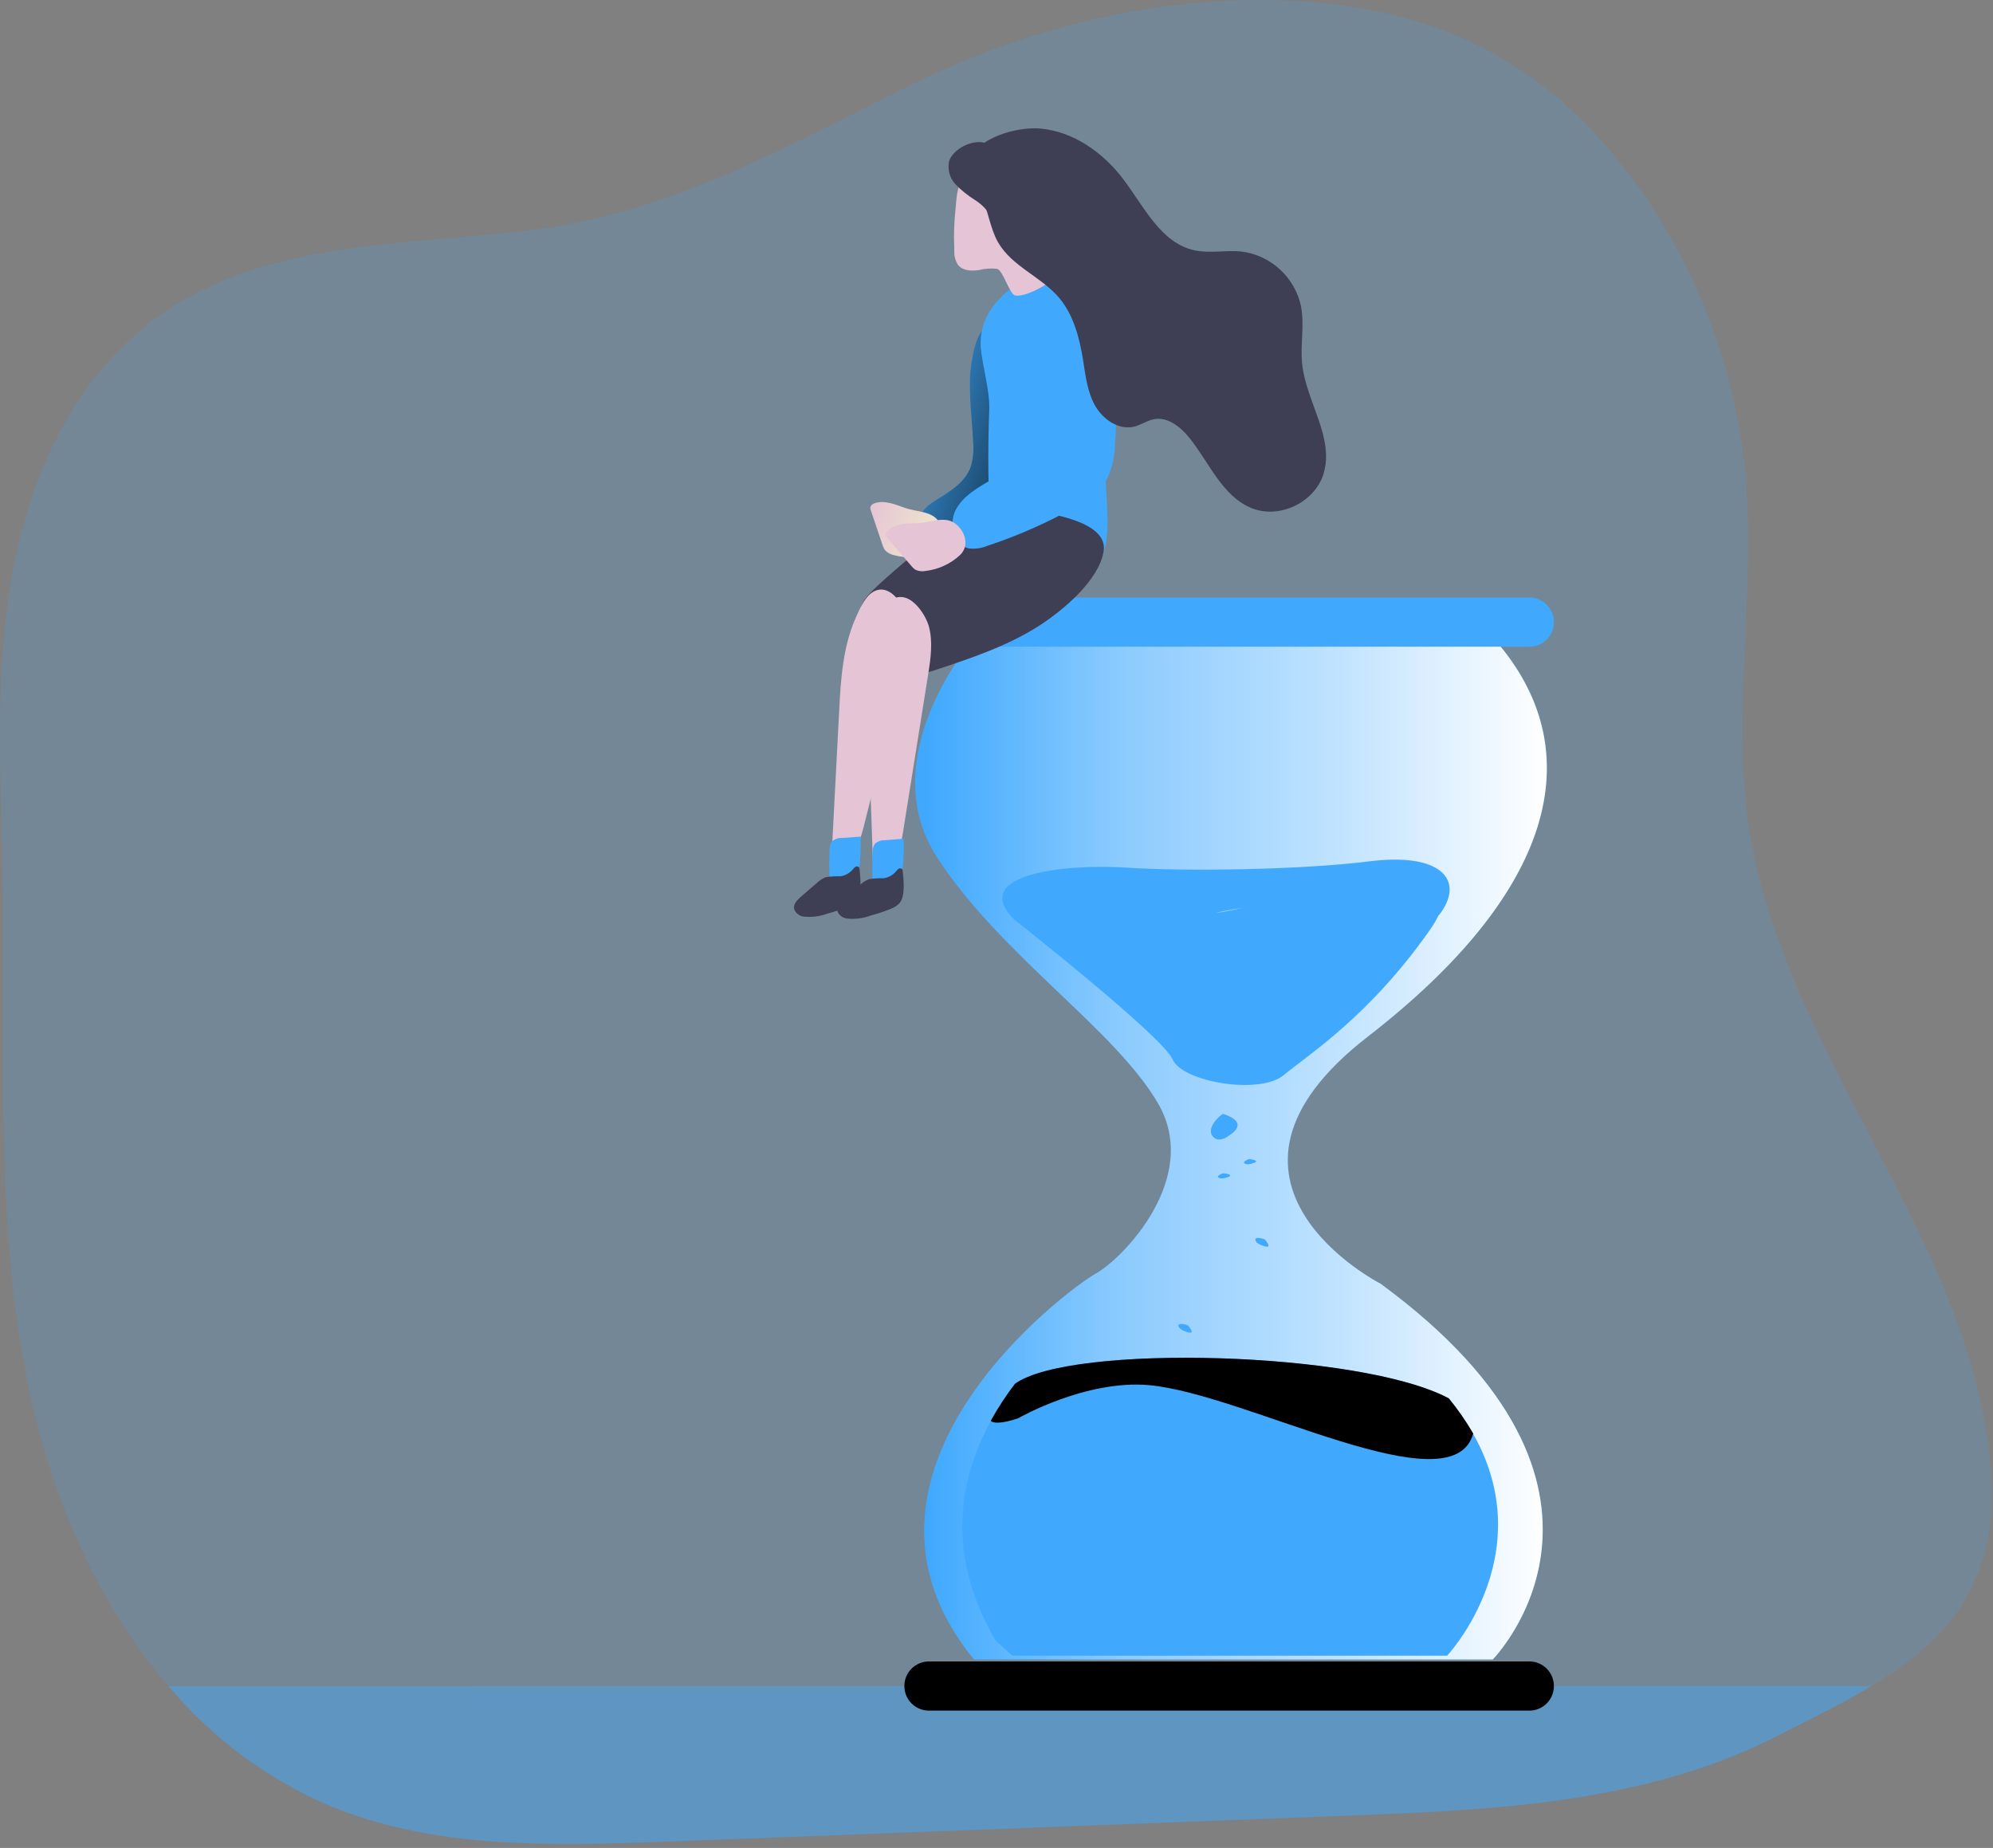 <svg width="412" height="382" viewBox="0 0 412 382" fill="none" xmlns="http://www.w3.org/2000/svg">
<rect x="0" y="0" width="412" height="382" fill="#808080" stroke="none"/>
<g clip-path="url(#clip0)">
<path opacity="0.18" d="M386.83 348.53C380.83 352.15 374.09 355.45 367.06 359.01C340.23 372.68 308.95 374.16 279.42 375.28L138.01 380.68C114.19 381.58 89.48 382.33 67.55 373.02C54.904 367.498 43.708 359.123 34.84 348.55C20.65 332.01 11.21 310.68 6.45 289.25C-1.33 254.19 1.14 217.81 0.55 181.91C0.21 161 -1.18 139.91 2.41 119.3C6 98.69 15.27 78.15 32.16 65.81C54.87 49.23 84.61 50.86 111.16 47.37C139.16 43.69 163.16 30.02 188.11 17.67C214.25 4.75 244.02 -2.17 273.22 0.6C302.74 3.42 324.14 16.86 340.68 41.53C352.089 58.554 359.026 78.178 360.85 98.59C362.98 122.59 357.96 146.97 361.52 170.82C368.52 217.55 407.16 255.51 411.45 302.57C413.7 327.14 402.8 338.92 386.83 348.53Z" fill="#40A9FE"/>
<path opacity="0.41" d="M386.83 348.53C380.83 352.15 374.09 355.45 367.06 359.01C340.23 372.68 308.95 374.16 279.42 375.28L138.01 380.68C114.19 381.58 89.48 382.33 67.55 373.02C54.904 367.498 43.708 359.123 34.84 348.55L386.83 348.53Z" fill="#40A9FE"/>
<path d="M200.53 77.92C200.35 82.44 200.97 86.92 201.17 91.47C201.324 93.153 201.158 94.849 200.68 96.47C199.56 99.59 196.52 101.54 193.68 103.26C191.88 104.35 189.83 105.91 190.08 108.01C190.253 108.802 190.678 109.516 191.291 110.046C191.904 110.576 192.672 110.893 193.48 110.95C195.101 111.022 196.716 110.707 198.19 110.03C201.207 109.049 203.972 107.417 206.29 105.25C210.82 100.54 210.97 93.25 210.63 86.72C210.34 81.24 209.87 75.22 207.09 70.34C202.61 62.54 200.69 74.01 200.53 77.92Z" fill="#40A9FE"/>
<path d="M200.53 77.92C200.35 82.44 200.97 86.92 201.17 91.47C201.324 93.153 201.158 94.849 200.68 96.47C199.56 99.59 196.52 101.54 193.68 103.26C191.88 104.35 189.83 105.91 190.08 108.01C190.253 108.802 190.678 109.516 191.291 110.046C191.904 110.576 192.672 110.893 193.48 110.95C195.101 111.022 196.716 110.707 198.19 110.03C201.207 109.049 203.972 107.417 206.29 105.25C210.82 100.54 210.97 93.25 210.63 86.72C210.34 81.24 209.87 75.22 207.09 70.34C202.61 62.54 200.69 74.01 200.53 77.92Z" fill="url(#paint0_linear)"/>
<path d="M187.17 105.02C185.1 104.3 182.9 103.32 180.83 104.02C180.632 104.064 180.448 104.156 180.293 104.286C180.138 104.417 180.017 104.583 179.94 104.77C179.897 105.045 179.935 105.327 180.05 105.58L182.45 112.69C182.559 113.044 182.717 113.381 182.92 113.69C183.397 114.233 184.041 114.603 184.75 114.74C187.356 115.46 190.123 115.33 192.65 114.37C195.27 113.37 195.5 110.15 194.11 107.89C192.72 105.63 189.57 105.85 187.17 105.02Z" fill="url(#paint1_linear)"/>
<path d="M200.36 133.22C200.36 133.22 180.5 156.94 193.74 177.27C206.98 197.6 230.47 212.72 239.41 228.1C248.35 243.48 232.13 260.16 226.5 263.28C220.87 266.4 169.58 304.21 201.35 343.04H308.58C308.58 343.04 343.33 307.86 285.41 265.37C285.41 265.37 244.04 244.26 282.76 214.28C321.48 184.3 328.43 155.76 310.07 133.48L200.36 133.22Z" fill="#40A9FE"/>
<path d="M200.36 133.22C200.36 133.22 180.5 156.94 193.74 177.27C206.98 197.6 230.47 212.72 239.41 228.1C248.35 243.48 232.13 260.16 226.5 263.28C220.87 266.4 169.58 304.21 201.35 343.04H308.58C308.58 343.04 343.33 307.86 285.41 265.37C285.41 265.37 244.04 244.26 282.76 214.28C321.48 184.3 328.43 155.76 310.07 133.48L200.36 133.22Z" fill="url(#paint2_linear)"/>
<path d="M316.15 123.51H192.03C189.224 123.51 186.95 125.784 186.95 128.59V128.6C186.95 131.406 189.224 133.68 192.03 133.68H316.15C318.956 133.68 321.23 131.406 321.23 128.6V128.59C321.23 125.784 318.956 123.51 316.15 123.51Z" fill="#40A9FE"/>
<path d="M316.15 343.44H192.03C189.224 343.44 186.95 345.714 186.95 348.52V348.53C186.95 351.336 189.224 353.61 192.03 353.61H316.15C318.956 353.61 321.23 351.336 321.23 348.53V348.52C321.23 345.714 318.956 343.44 316.15 343.44Z" fill="#40A9FE"/>
<path d="M316.15 123.51H192.03C189.224 123.51 186.95 125.784 186.95 128.59V128.6C186.95 131.406 189.224 133.68 192.03 133.68H316.15C318.956 133.68 321.23 131.406 321.23 128.6V128.59C321.23 125.784 318.956 123.51 316.15 123.51Z" fill="url(#paint3_linear)"/>
<path d="M316.15 343.44H192.03C189.224 343.44 186.95 345.714 186.95 348.52V348.53C186.95 351.336 189.224 353.61 192.03 353.61H316.15C318.956 353.61 321.23 351.336 321.23 348.53V348.52C321.23 345.714 318.956 343.44 316.15 343.44Z" fill="url(#paint4_linear)"/>
<path d="M299.53 289.03C281.36 279.33 221.24 277.72 209.83 286.03C220.48 271.93 235.11 263.63 235.11 263.63C249.51 254.63 265.89 262.45 265.89 262.45C265.89 262.45 286.72 273.11 299.53 289.03Z" fill="url(#paint5_linear)"/>
<path d="M299.15 342.26H209.29L205.82 339.14C195.56 321.58 198.08 306.07 204.82 293.73C206.298 291.061 207.969 288.504 209.82 286.08C221.23 277.72 281.35 279.33 299.52 289.08C301.38 291.375 303.052 293.817 304.52 296.38C305.491 298.074 306.34 299.835 307.06 301.65C316.02 324.28 299.15 342.26 299.15 342.26Z" fill="#40A9FE"/>
<path d="M304.55 296.33C300.26 311.95 257.48 288.12 237.55 286.33C224.39 285.16 210.49 293.17 210.49 293.17C210.49 293.17 206 294.8 204.8 293.71C206.278 291.041 207.949 288.484 209.8 286.06C221.21 277.7 281.33 279.31 299.5 289.06C301.376 291.344 303.065 293.775 304.55 296.33V296.33Z" fill="url(#paint6_linear)"/>
<path d="M209.62 190.04C209.62 190.04 240.4 214.28 242.39 218.97C244.38 223.66 260.39 226.4 265.39 222.23C270.39 218.06 283.09 210.11 295.67 192.12C308.25 174.13 266.88 185.87 252.98 188.48C239.08 191.09 215.25 174.14 209.62 190.04Z" fill="#40A9FE"/>
<path d="M209.62 190.04C209.62 190.04 221.54 197.86 232.13 195.51C242.72 193.16 249.67 186.39 264.23 187.69C278.79 188.99 293.35 195.25 297.99 188.48C302.63 181.71 297.66 176.22 283.09 178.05C268.52 179.88 244.37 180.13 232.79 179.35C221.21 178.57 200.03 180.4 209.62 190.04Z" fill="#40A9FE"/>
<path d="M209.62 190.04C209.62 190.04 221.54 197.86 232.13 195.51C242.72 193.16 249.67 186.39 264.23 187.69C278.79 188.99 293.35 195.25 297.99 188.48C302.63 181.71 297.66 176.22 283.09 178.05C268.52 179.88 244.37 180.13 232.79 179.35C221.21 178.57 200.03 180.4 209.62 190.04Z" fill="url(#paint7_linear)"/>
<path d="M252.66 230.36C251.814 230.916 251.125 231.681 250.66 232.58C250.493 232.856 250.385 233.164 250.344 233.485C250.302 233.805 250.328 234.13 250.42 234.44C250.561 234.78 250.802 235.069 251.111 235.268C251.42 235.468 251.782 235.57 252.15 235.56C252.778 235.5 253.375 235.261 253.87 234.87C254.87 234.22 255.97 233.39 255.82 232.38C255.67 231.37 254.11 230.65 252.77 230.25" fill="#40A9FE"/>
<path d="M258.24 239.61C257.903 239.696 257.587 239.849 257.31 240.06C257.17 240.18 257.09 240.31 257.2 240.44C257.427 240.61 257.707 240.692 257.99 240.67C258.258 240.654 258.523 240.607 258.78 240.53C259.24 240.39 259.78 240.22 259.67 240.02C259.56 239.82 258.89 239.67 258.28 239.59" fill="#40A9FE"/>
<path d="M252.86 242.54C252.523 242.626 252.207 242.779 251.93 242.99C251.79 243.11 251.72 243.25 251.82 243.37C252.047 243.54 252.328 243.622 252.61 243.6C252.878 243.589 253.144 243.542 253.4 243.46C253.86 243.33 254.4 243.16 254.3 242.95C254.2 242.74 253.51 242.6 252.9 242.52" fill="#40A9FE"/>
<path d="M261.41 256.19C260.976 256.005 260.511 255.907 260.04 255.9C259.78 255.9 259.55 255.96 259.49 256.15C259.496 256.307 259.539 256.46 259.616 256.597C259.692 256.735 259.8 256.852 259.93 256.94C260.191 257.137 260.481 257.292 260.79 257.4C261.36 257.62 262 257.84 262.19 257.61C262.38 257.38 261.91 256.72 261.46 256.19" fill="#40A9FE"/>
<path d="M245.53 273.97C245.1 273.786 244.638 273.688 244.17 273.68C243.9 273.68 243.67 273.75 243.62 273.93C243.57 274.11 243.72 274.45 244.05 274.72C244.313 274.92 244.607 275.076 244.92 275.18C245.48 275.4 246.13 275.62 246.31 275.39C246.49 275.16 246.03 274.5 245.59 273.97" fill="#40A9FE"/>
<path d="M202.73 71.68C202.578 69.021 203.279 66.383 204.73 64.15C206.18 61.936 208.12 60.085 210.4 58.74C211.645 57.842 213.157 57.391 214.69 57.46C215.96 57.62 220.36 52.84 221.39 53.6C224.29 55.75 223.71 63.7 226.17 66.35C226.815 69.905 227.216 73.5 227.37 77.11L228.84 104.37C229.08 108.88 229.2 113.79 226.5 117.37C219.701 114.9 213.084 111.952 206.7 108.55C205.964 108.287 205.342 107.776 204.943 107.104C204.543 106.432 204.39 105.642 204.51 104.87C204.24 98.09 204.24 91.29 204.51 84.51C204.63 80.87 203.03 75.32 202.73 71.68Z" fill="#40A9FE"/>
<path d="M202.73 71.68C202.578 69.021 203.279 66.383 204.73 64.15C206.18 61.936 208.12 60.085 210.4 58.74C211.645 57.842 213.157 57.391 214.69 57.46C215.96 57.62 220.36 52.84 221.39 53.6C224.29 55.75 223.71 63.7 226.17 66.35C226.815 69.905 227.216 73.5 227.37 77.11L228.84 104.37C229.08 108.88 229.2 113.79 226.5 117.37C219.701 114.9 213.084 111.952 206.7 108.55C205.964 108.287 205.342 107.776 204.943 107.104C204.543 106.432 204.39 105.642 204.51 104.87C204.24 98.09 204.24 91.29 204.51 84.51C204.63 80.87 203.03 75.32 202.73 71.68Z" fill="url(#paint8_linear)"/>
<path d="M197.27 51.21V51.99C197.243 52.97 197.511 53.935 198.04 54.76C199.04 56 200.86 56.05 202.41 55.82C203.618 55.513 204.872 55.428 206.11 55.57C207.34 55.84 208.7 60.88 209.88 61.08C212.03 61.45 216.59 58.81 218.07 57.48C218.22 57.35 216.5 53.48 216.56 53.27C216.61 53.066 216.61 52.854 216.56 52.65L214.16 41.49C213.937 39.902 213.36 38.384 212.47 37.05C211.761 36.187 210.861 35.502 209.84 35.05C206.45 33.5 201.48 34.05 199 37.13C197.69 38.76 197.71 41.59 197.5 43.59C197.232 46.121 197.155 48.668 197.27 51.21V51.21Z" fill="url(#paint9_linear)"/>
<path d="M214.95 129.26C208.33 133.53 200.77 136.05 193.3 138.52C191.46 139.13 189.3 139.71 187.67 138.73C186.749 138.083 186.019 137.198 185.56 136.17C182.62 130.59 175.27 128.93 178.88 123.76C180.41 121.56 189.08 114.35 191.22 112.76C195.46 109.61 199.9 106.37 205.11 105.5C207.557 105.145 210.043 105.145 212.49 105.5C217.22 106.07 229.15 107.89 228.15 113.96C227.15 120.03 219.74 126.14 214.95 129.26Z" fill="#3E3E54"/>
<path d="M216.95 76.2C216.95 80.2 217.37 84.2 216.05 87.96C214.28 92.96 209.66 96.39 205.05 99.09C202.2 100.77 199.11 102.46 197.58 105.38C196.05 108.3 197.13 112.82 200.38 113.38C201.642 113.509 202.917 113.324 204.09 112.84C210.382 110.76 216.46 108.081 222.24 104.84C224.61 103.5 227.01 101.99 228.47 99.7C229.736 97.382 230.422 94.791 230.47 92.15C230.944 86.483 230.776 80.78 229.97 75.15C229.038 70.716 227.303 66.49 224.85 62.68C216.95 51.98 216.95 70.3 216.95 76.2Z" fill="#40A9FE"/>
<path d="M216.95 76.2C216.95 80.2 217.37 84.2 216.05 87.96C214.28 92.96 209.66 96.39 205.05 99.09C202.2 100.77 199.11 102.46 197.58 105.38C196.05 108.3 197.13 112.82 200.38 113.38C201.642 113.509 202.917 113.324 204.09 112.84C210.382 110.76 216.46 108.081 222.24 104.84C224.61 103.5 227.01 101.99 228.47 99.7C229.736 97.382 230.422 94.791 230.47 92.15C230.944 86.483 230.776 80.78 229.97 75.15C229.038 70.716 227.303 66.49 224.85 62.68C216.95 51.98 216.95 70.3 216.95 76.2Z" fill="url(#paint10_linear)"/>
<path d="M173.48 146.87L171.77 179.6C175.77 179.35 177.59 174.71 178.55 170.88C181.27 160.013 183.993 149.147 186.72 138.28C187.52 135.06 188.34 131.71 187.72 128.45C187.28 126.14 185.2 122.13 182.43 121.88C179.48 121.62 177.93 125.41 176.91 127.69C174.24 133.68 173.81 140.43 173.48 146.87Z" fill="url(#paint11_linear)"/>
<path d="M179.43 149.08L180.59 181.83C184.5 181.23 185.95 176.45 186.59 172.55C188.35 161.49 190.113 150.427 191.88 139.36C192.4 136.08 192.88 132.68 192.02 129.48C191.38 127.22 188.96 123.41 186.18 123.4C183.18 123.4 182.01 127.3 181.18 129.67C179.04 135.84 179.2 142.68 179.43 149.08Z" fill="url(#paint12_linear)"/>
<path d="M177.77 172.95L174.05 173.22C173.664 173.198 173.278 173.254 172.915 173.387C172.552 173.519 172.221 173.725 171.94 173.99C171.636 174.459 171.486 175.012 171.51 175.57C171.41 177.57 171.39 179.57 171.51 181.49C171.49 181.569 171.49 181.651 171.51 181.73C171.567 181.797 171.64 181.849 171.722 181.881C171.804 181.912 171.893 181.922 171.98 181.91C173.403 181.898 174.799 181.527 176.04 180.83C176.567 180.583 177.022 180.204 177.36 179.73C177.667 179.159 177.822 178.518 177.81 177.87C177.91 176.2 177.95 174.52 177.89 172.87L177.77 172.95Z" fill="#40A9FE"/>
<path d="M177.69 179.68C177.682 179.539 177.641 179.402 177.57 179.28C177.476 179.182 177.351 179.12 177.216 179.103C177.081 179.087 176.945 179.118 176.83 179.19C176.608 179.349 176.412 179.541 176.25 179.76C175.607 180.518 174.706 181.01 173.72 181.14C172.717 181.117 171.713 181.177 170.72 181.32C170.004 181.6 169.353 182.026 168.81 182.57L165.57 185.37C164.81 186.02 163.98 186.87 164.16 187.86C164.301 188.294 164.566 188.677 164.921 188.962C165.276 189.248 165.706 189.425 166.16 189.47C167.798 189.649 169.455 189.444 171 188.87C172.441 188.484 173.857 188.01 175.24 187.45C175.966 187.191 176.613 186.75 177.12 186.17C178.23 184.68 177.86 181.43 177.69 179.68Z" fill="#3E3E54"/>
<path d="M186.7 173.39L182.95 173.68C182.563 173.659 182.176 173.716 181.811 173.848C181.447 173.98 181.113 174.185 180.83 174.45C180.535 174.923 180.389 175.473 180.41 176.03C180.3 178.03 180.29 180.03 180.36 181.95C180.361 182.036 180.378 182.121 180.41 182.2C180.466 182.265 180.538 182.314 180.618 182.344C180.699 182.374 180.785 182.383 180.87 182.37C182.297 182.364 183.698 181.992 184.94 181.29C185.467 181.048 185.922 180.672 186.26 180.2C186.555 179.625 186.706 178.987 186.7 178.34C186.813 176.66 186.843 174.993 186.79 173.34L186.7 173.39Z" fill="#40A9FE"/>
<path d="M186.62 180.09C186.619 179.946 186.581 179.805 186.51 179.68C186.414 179.581 186.286 179.519 186.149 179.505C186.012 179.49 185.875 179.524 185.76 179.6C185.539 179.756 185.346 179.949 185.19 180.17C184.546 180.925 183.644 181.413 182.66 181.54C181.657 181.524 180.653 181.588 179.66 181.73C178.941 182.006 178.287 182.428 177.74 182.97L174.5 185.77C173.75 186.43 172.92 187.28 173.09 188.26C173.232 188.693 173.497 189.075 173.852 189.361C174.207 189.647 174.637 189.823 175.09 189.87C176.731 190.055 178.393 189.849 179.94 189.27C181.382 188.887 182.798 188.413 184.18 187.85C184.903 187.592 185.548 187.151 186.05 186.57C187.16 185.08 186.79 181.86 186.62 180.09Z" fill="#3E3E54"/>
<path d="M189.88 108.12C187.7 108.23 185.29 108.12 183.63 109.56C183.465 109.671 183.329 109.819 183.233 109.993C183.137 110.167 183.085 110.362 183.08 110.56C183.141 110.831 183.28 111.078 183.48 111.27L188.37 116.96C188.603 117.265 188.884 117.532 189.2 117.75C189.844 118.069 190.575 118.167 191.28 118.03C193.968 117.729 196.489 116.572 198.47 114.73C200.47 112.82 199.54 109.73 197.4 108.18C195.26 106.63 192.42 107.99 189.88 108.12Z" fill="url(#paint13_linear)"/>
<path d="M215 26.57C221.86 27.16 228 31.5 232.16 36.98C236.49 42.68 239.95 50.25 246.95 51.75C250.1 52.43 253.39 51.66 256.59 51.99C259.574 52.359 262.368 53.65 264.584 55.683C266.799 57.716 268.326 60.389 268.95 63.33C269.7 67.22 268.78 71.24 269.18 75.18C269.97 82.95 275.83 90.34 273.64 97.83C271.9 103.75 264.64 107.34 258.85 105.08C252.69 102.67 250.02 95.64 245.85 90.48C244.04 88.23 241.39 86.12 238.55 86.65C237.14 86.92 235.91 87.81 234.55 88.17C231.35 89 228.02 86.75 226.39 83.87C224.76 80.99 224.39 77.59 223.88 74.33C223.14 69.73 221.88 65.01 218.88 61.48C215.16 57.16 209.11 55.01 206.3 50.05C204.64 47.11 204.35 43.64 202.84 40.65C201.5 38.02 198.93 36.65 200.06 33.54C201.95 28.4 210.25 26.17 215 26.57Z" fill="#3E3E54"/>
<path d="M196.18 33.43C196.018 34.271 196.06 35.138 196.301 35.959C196.543 36.78 196.978 37.532 197.57 38.15C198.772 39.374 200.114 40.452 201.57 41.36C203.021 42.278 204.22 43.542 205.06 45.04C205.146 45.293 205.29 45.522 205.48 45.71C205.578 45.796 205.704 45.843 205.835 45.843C205.965 45.843 206.092 45.796 206.19 45.71C206.287 45.577 206.336 45.415 206.33 45.25C206.53 42.45 206.02 39.66 206.02 36.86C206.02 34.96 206.59 32.54 205.45 30.86C203.26 27.61 197.06 30.22 196.18 33.43Z" fill="#3E3E54"/>
</g>
<defs>
<linearGradient id="paint0_linear" x1="218.39" y1="95.57" x2="181.99" y2="83.98" gradientUnits="userSpaceOnUse">
<stop offset="0.01"/>
<stop offset="0.13" stop-opacity="0.69"/>
<stop offset="1" stop-opacity="0"/>
</linearGradient>
<linearGradient id="paint1_linear" x1="179.135" y1="106.815" x2="194.454" y2="112.998" gradientUnits="userSpaceOnUse">
<stop stop-color="#E5C5D5"/>
<stop offset="0.42" stop-color="#EAD4D1"/>
<stop offset="1" stop-color="#F0E9CB"/>
</linearGradient>
<linearGradient id="paint2_linear" x1="189.19" y1="238.13" x2="319.77" y2="238.13" gradientUnits="userSpaceOnUse">
<stop offset="0.02" stop-color="white" stop-opacity="0"/>
<stop offset="0.32" stop-color="white" stop-opacity="0.39"/>
<stop offset="0.68" stop-color="white" stop-opacity="0.68"/>
<stop offset="1" stop-color="white"/>
</linearGradient>
<linearGradient id="paint3_linear" x1="34235" y1="1536.94" x2="34235.8" y2="1337.19" gradientUnits="userSpaceOnUse">
<stop offset="0.01"/>
<stop offset="0.13" stop-opacity="0.69"/>
<stop offset="1" stop-opacity="0"/>
</linearGradient>
<linearGradient id="paint4_linear" x1="34306.2" y1="3645.33" x2="34306.2" y2="4122.5" gradientUnits="userSpaceOnUse">
<stop offset="0.01"/>
<stop offset="0.13" stop-opacity="0.69"/>
<stop offset="1" stop-opacity="0"/>
</linearGradient>
<linearGradient id="paint5_linear" x1="24802" y1="8459.31" x2="24731.7" y2="9515.82" gradientUnits="userSpaceOnUse">
<stop offset="0.02" stop-color="white" stop-opacity="0"/>
<stop offset="0.32" stop-color="white" stop-opacity="0.39"/>
<stop offset="0.68" stop-color="white" stop-opacity="0.68"/>
<stop offset="1" stop-color="white"/>
</linearGradient>
<linearGradient id="paint6_linear" x1="27630.1" y1="6136.69" x2="27560.6" y2="7784.45" gradientUnits="userSpaceOnUse">
<stop offset="0.01"/>
<stop offset="0.13" stop-opacity="0.69"/>
<stop offset="1" stop-opacity="0"/>
</linearGradient>
<linearGradient id="paint7_linear" x1="24983.9" y1="4081.82" x2="24979.7" y2="3427.2" gradientUnits="userSpaceOnUse">
<stop offset="0.01"/>
<stop offset="0.13" stop-opacity="0.69"/>
<stop offset="1" stop-opacity="0"/>
</linearGradient>
<linearGradient id="paint8_linear" x1="6736.07" y1="6461.06" x2="5575.18" y2="6478.99" gradientUnits="userSpaceOnUse">
<stop offset="0.01"/>
<stop offset="0.13" stop-opacity="0.69"/>
<stop offset="1" stop-opacity="0"/>
</linearGradient>
<linearGradient id="paint9_linear" x1="4604.46" y1="1729.09" x2="5040.24" y2="1729.09" gradientUnits="userSpaceOnUse">
<stop stop-color="#E5C5D5"/>
<stop offset="0.42" stop-color="#EAD4D1"/>
<stop offset="1" stop-color="#F0E9CB"/>
</linearGradient>
<linearGradient id="paint10_linear" x1="9111.21" y1="5662.8" x2="7114.79" y2="5599.56" gradientUnits="userSpaceOnUse">
<stop offset="0.01"/>
<stop offset="0.13" stop-opacity="0.69"/>
<stop offset="1" stop-opacity="0"/>
</linearGradient>
<linearGradient id="paint11_linear" x1="-245.739" y1="17148" x2="-33.3" y2="17166.6" gradientUnits="userSpaceOnUse">
<stop stop-color="#E5C5D5"/>
<stop offset="0.42" stop-color="#EAD4D1"/>
<stop offset="1" stop-color="#F0E9CB"/>
</linearGradient>
<linearGradient id="paint12_linear" x1="2729.6" y1="9936.13" x2="2903.71" y2="9936.13" gradientUnits="userSpaceOnUse">
<stop stop-color="#E5C5D5"/>
<stop offset="0.42" stop-color="#EAD4D1"/>
<stop offset="1" stop-color="#F0E9CB"/>
</linearGradient>
<linearGradient id="paint13_linear" x1="3434.62" y1="1471.19" x2="3707.29" y2="1471.19" gradientUnits="userSpaceOnUse">
<stop stop-color="#E5C5D5"/>
<stop offset="0.42" stop-color="#EAD4D1"/>
<stop offset="1" stop-color="#F0E9CB"/>
</linearGradient>
<clipPath id="clip0">
<rect width="411.75" height="381.17" fill="white"/>
</clipPath>
</defs>
</svg>
